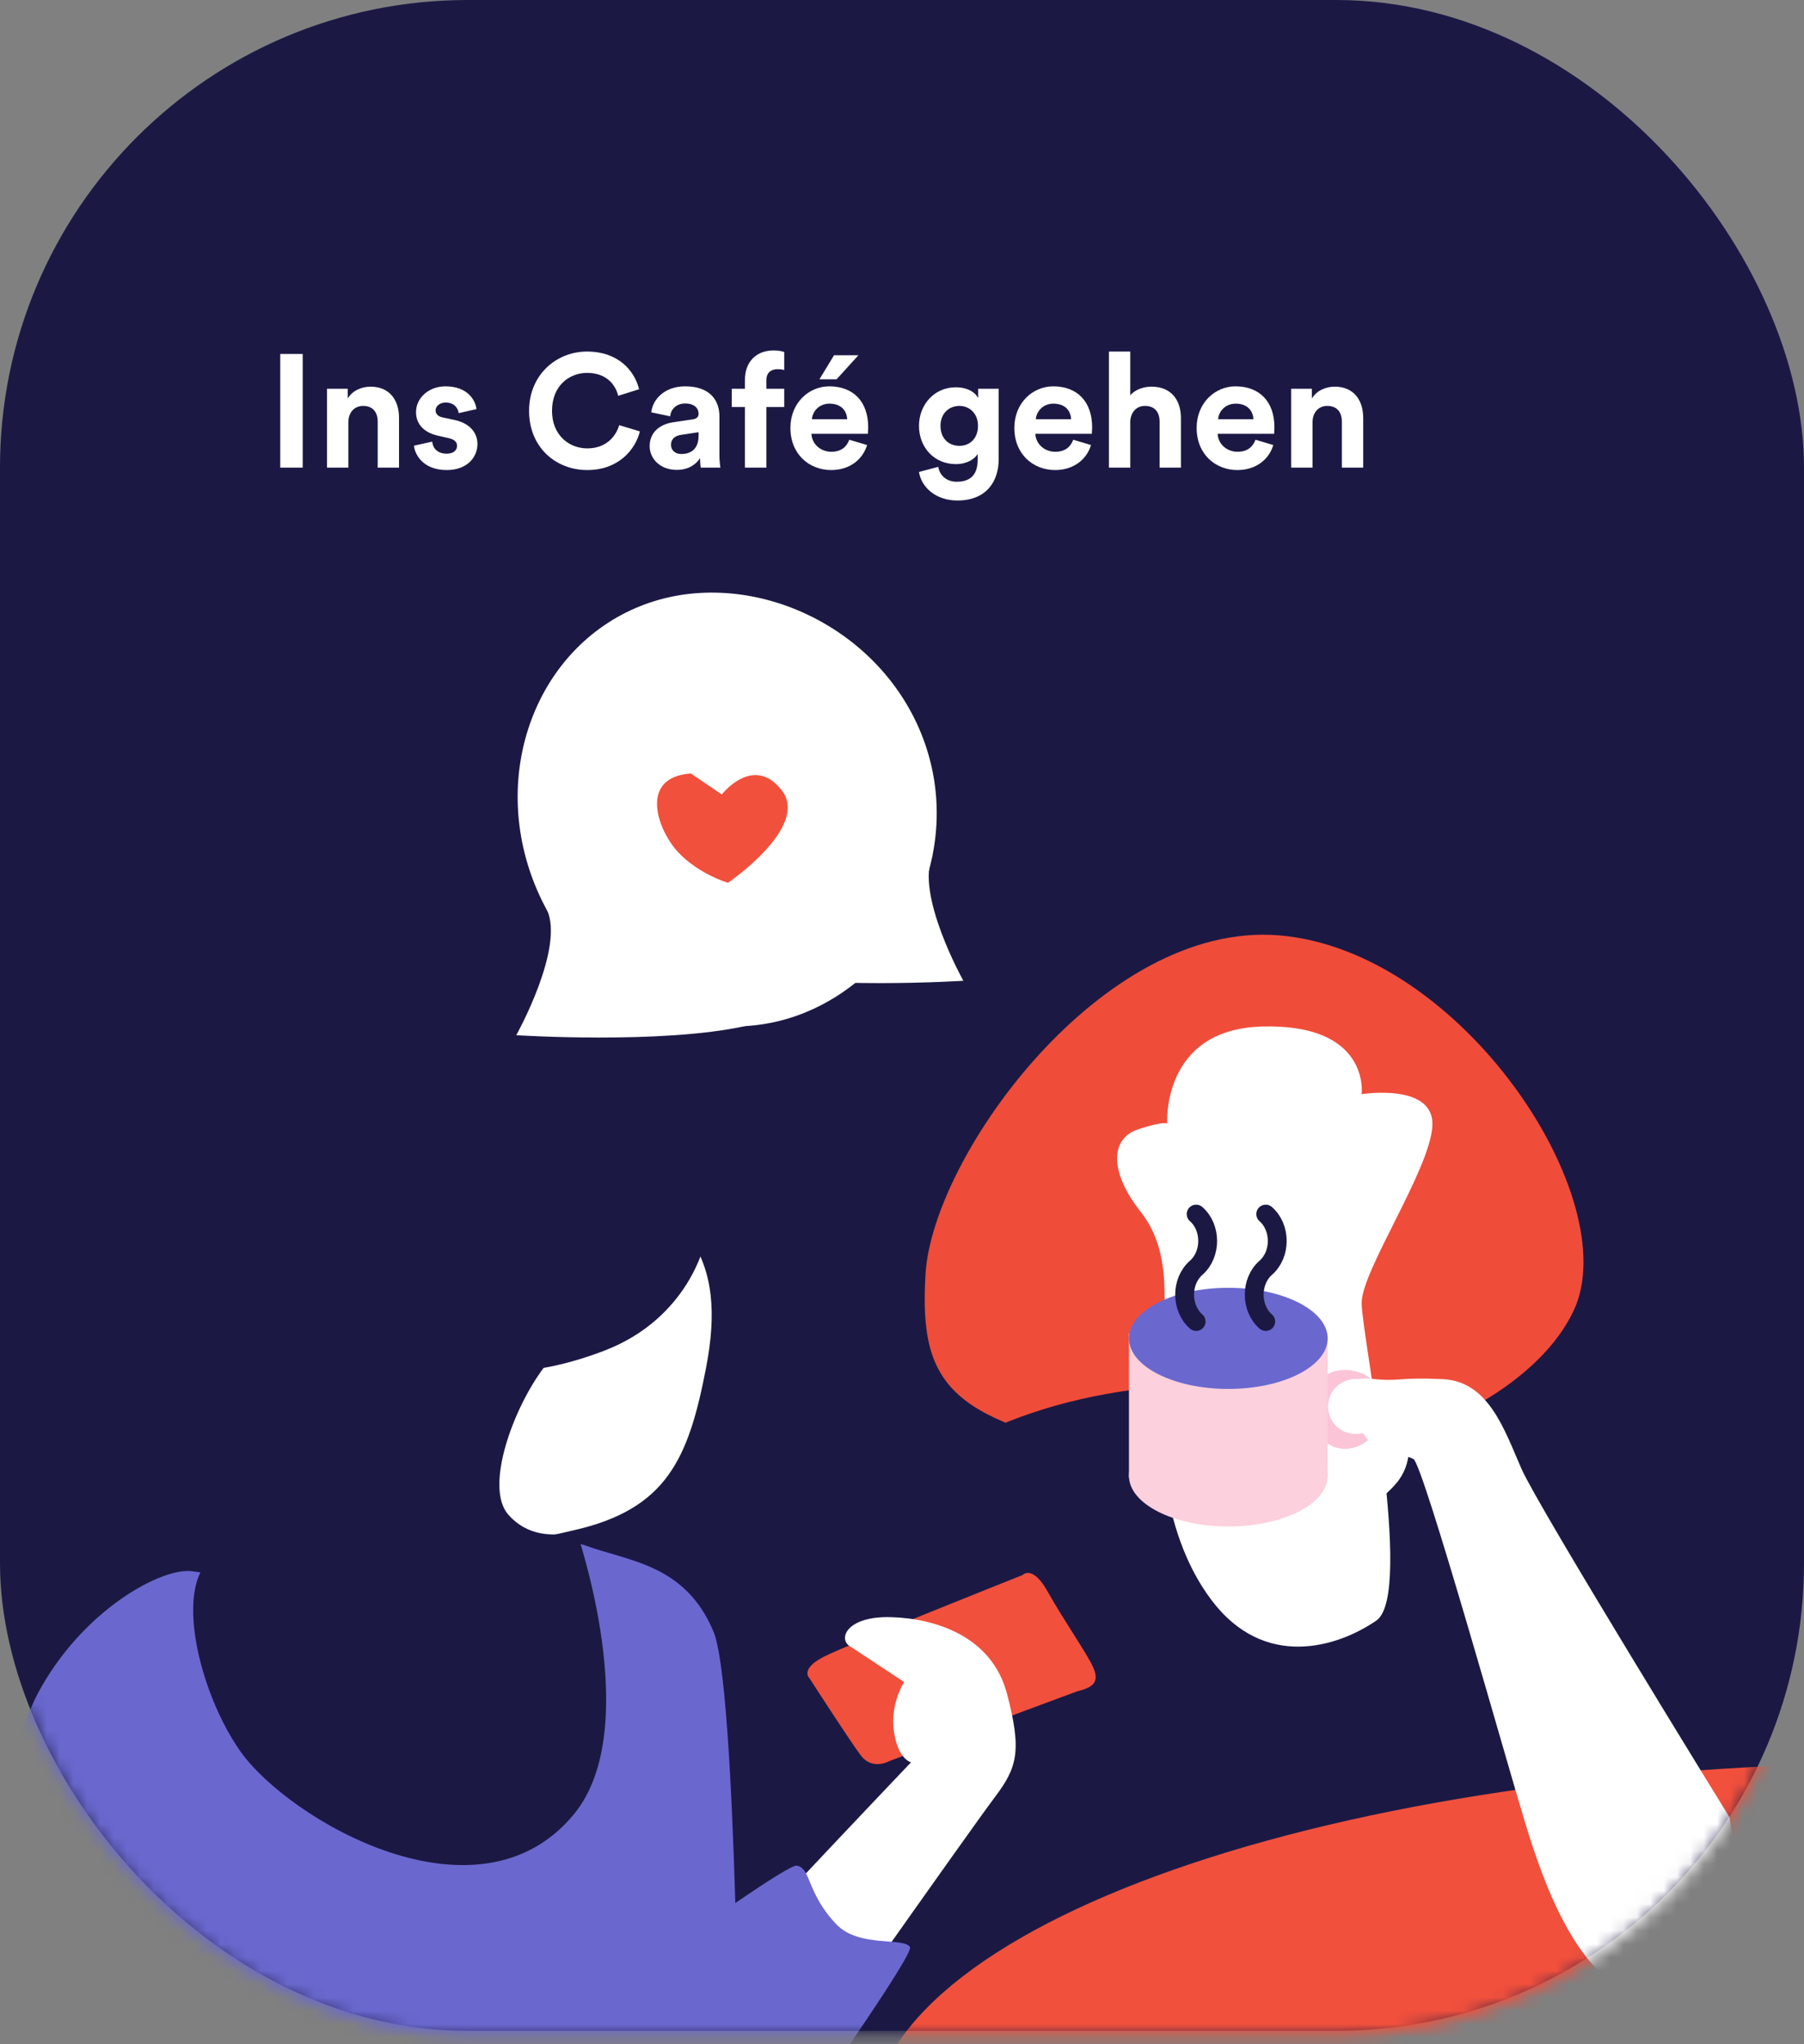 <svg width="135" height="153" viewBox="0 0 135 153" fill="none" xmlns="http://www.w3.org/2000/svg">
<rect x="0" y="0" width="135" height="153" fill="#808080" stroke="none"/>
<rect width="135" height="152" rx="35" fill="#1B1944"/>
<mask id="mask0_1636_36715" style="mask-type:alpha" maskUnits="userSpaceOnUse" x="0" y="0" width="135" height="152">
<rect width="135" height="152" rx="35" fill="#FCC4D7"/>
</mask>
<g mask="url(#mask0_1636_36715)">
<path d="M22.652 35H20.972V26.492H22.652V35ZM26.069 31.604V35H24.473V29.096H26.021V29.828C26.381 29.216 27.089 28.94 27.725 28.94C29.189 28.94 29.861 29.984 29.861 31.28V35H28.265V31.556C28.265 30.896 27.941 30.38 27.173 30.38C26.477 30.38 26.069 30.92 26.069 31.604ZM30.977 33.356L32.345 33.056C32.381 33.524 32.729 33.956 33.425 33.956C33.953 33.956 34.205 33.68 34.205 33.368C34.205 33.104 34.025 32.888 33.569 32.792L32.789 32.612C31.649 32.36 31.133 31.676 31.133 30.848C31.133 29.792 32.069 28.916 33.341 28.916C35.021 28.916 35.585 29.984 35.657 30.62L34.325 30.92C34.277 30.572 34.025 30.128 33.353 30.128C32.933 30.128 32.597 30.38 32.597 30.716C32.597 31.004 32.813 31.184 33.137 31.244L33.977 31.424C35.141 31.664 35.729 32.372 35.729 33.236C35.729 34.196 34.985 35.18 33.437 35.18C31.661 35.18 31.049 34.028 30.977 33.356ZM43.949 35.18C41.573 35.18 39.593 33.464 39.593 30.752C39.593 28.04 41.645 26.312 43.925 26.312C46.277 26.312 47.489 27.752 47.825 29.132L46.265 29.624C46.061 28.808 45.401 27.908 43.925 27.908C42.653 27.908 41.309 28.82 41.309 30.752C41.309 32.564 42.581 33.56 43.949 33.56C45.401 33.56 46.109 32.612 46.337 31.82L47.885 32.288C47.561 33.596 46.337 35.18 43.949 35.18ZM48.617 33.392C48.617 32.336 49.397 31.748 50.381 31.604L51.833 31.388C52.169 31.34 52.277 31.172 52.277 30.968C52.277 30.548 51.953 30.2 51.281 30.2C50.585 30.2 50.201 30.644 50.153 31.16L48.737 30.86C48.833 29.936 49.685 28.916 51.269 28.916C53.141 28.916 53.837 29.972 53.837 31.16V34.064C53.837 34.376 53.873 34.796 53.909 35H52.445C52.409 34.844 52.385 34.52 52.385 34.292C52.085 34.76 51.521 35.168 50.645 35.168C49.385 35.168 48.617 34.316 48.617 33.392ZM50.981 33.98C51.653 33.98 52.277 33.656 52.277 32.612V32.348L50.945 32.552C50.537 32.612 50.213 32.84 50.213 33.296C50.213 33.644 50.465 33.98 50.981 33.98ZM58.182 27.632C57.822 27.632 57.354 27.788 57.354 28.448V29.096H58.686V30.464H57.354V35H55.746V30.464H54.762V29.096H55.746V28.424C55.746 27.092 56.586 26.228 57.894 26.228C58.23 26.228 58.554 26.288 58.686 26.348V27.692C58.602 27.668 58.446 27.632 58.182 27.632ZM64.238 26.588L62.606 28.388H61.322L62.414 26.588H64.238ZM60.758 31.376H63.398C63.374 30.788 62.99 30.212 62.078 30.212C61.25 30.212 60.794 30.836 60.758 31.376ZM63.554 32.912L64.886 33.308C64.586 34.328 63.65 35.18 62.198 35.18C60.578 35.18 59.15 34.016 59.15 32.024C59.15 30.14 60.542 28.916 62.054 28.916C63.878 28.916 64.97 30.08 64.97 31.976C64.97 32.204 64.946 32.444 64.946 32.468H60.722C60.758 33.248 61.418 33.812 62.21 33.812C62.954 33.812 63.362 33.44 63.554 32.912ZM68.772 35.324L70.212 34.94C70.32 35.588 70.836 36.056 71.592 36.056C72.6 36.056 73.164 35.552 73.164 34.412V33.98C72.924 34.364 72.372 34.736 71.52 34.736C69.948 34.736 68.772 33.524 68.772 31.868C68.772 30.308 69.9 28.988 71.52 28.988C72.456 28.988 72.996 29.396 73.2 29.792V29.096H74.736V34.364C74.736 35.984 73.86 37.46 71.64 37.46C70.02 37.46 68.94 36.452 68.772 35.324ZM71.796 33.368C72.612 33.368 73.188 32.78 73.188 31.868C73.188 30.956 72.564 30.38 71.796 30.38C71.004 30.38 70.38 30.956 70.38 31.868C70.38 32.792 70.968 33.368 71.796 33.368ZM77.516 31.376H80.156C80.132 30.788 79.748 30.212 78.836 30.212C78.008 30.212 77.552 30.836 77.516 31.376ZM80.312 32.912L81.644 33.308C81.344 34.328 80.408 35.18 78.956 35.18C77.336 35.18 75.908 34.016 75.908 32.024C75.908 30.14 77.3 28.916 78.812 28.916C80.636 28.916 81.728 30.08 81.728 31.976C81.728 32.204 81.704 32.444 81.704 32.468H77.48C77.516 33.248 78.176 33.812 78.968 33.812C79.712 33.812 80.12 33.44 80.312 32.912ZM84.581 31.532V35H82.985V26.312H84.581V29.588C84.965 29.132 85.613 28.94 86.177 28.94C87.677 28.94 88.373 29.984 88.373 31.28V35H86.777V31.556C86.777 30.896 86.453 30.38 85.685 30.38C85.013 30.38 84.617 30.884 84.581 31.532ZM91.157 31.376H93.797C93.773 30.788 93.389 30.212 92.477 30.212C91.649 30.212 91.193 30.836 91.157 31.376ZM93.953 32.912L95.285 33.308C94.985 34.328 94.049 35.18 92.597 35.18C90.977 35.18 89.549 34.016 89.549 32.024C89.549 30.14 90.941 28.916 92.453 28.916C94.277 28.916 95.369 30.08 95.369 31.976C95.369 32.204 95.345 32.444 95.345 32.468H91.121C91.157 33.248 91.817 33.812 92.609 33.812C93.353 33.812 93.761 33.44 93.953 32.912ZM98.221 31.604V35H96.625V29.096H98.173V29.828C98.533 29.216 99.241 28.94 99.877 28.94C101.341 28.94 102.013 29.984 102.013 31.28V35H100.417V31.556C100.417 30.896 100.093 30.38 99.325 30.38C98.629 30.38 98.221 30.92 98.221 31.604Z" fill="white"/>
</g>
<mask id="mask1_1636_36715" style="mask-type:alpha" maskUnits="userSpaceOnUse" x="0" y="0" width="135" height="153">
<rect y="0.354" width="135" height="152" rx="35" fill="#1B1944"/>
</mask>
<g mask="url(#mask1_1636_36715)">
<path d="M95.724 70.008C109.458 71.151 121.633 89.814 117.774 98.068C113.915 106.322 97.93 111.824 84.699 109.073C71.468 106.322 68.711 104.121 69.263 95.317C69.814 86.513 82.493 68.908 95.722 70.008" fill="#F04C3A"/>
<path d="M54.179 171.175C54.734 168.958 40.899 105.836 89.253 103.618C137.607 101.4 134.272 146.887 128.714 162.419C123.157 177.951 54.179 171.175 54.179 171.175Z" fill="#1B1944"/>
<path d="M142.764 186.354C185.635 186.354 220.387 174.175 220.387 159.153C220.387 144.131 185.635 131.951 142.764 131.951C99.893 131.951 65.139 144.131 65.139 159.153C65.139 174.175 99.893 186.354 142.764 186.354Z" fill="#F1503C"/>
<path d="M95.427 92.975C96.002 93.16 96.636 92.795 96.844 92.153C97.051 91.516 96.755 90.847 96.18 90.662C95.606 90.475 94.971 90.624 94.765 91.261C94.558 91.898 94.854 92.786 95.429 92.973" fill="#3E3035"/>
<path d="M92.221 110.238L92.359 106.492" stroke="white" stroke-width="8.03" stroke-linecap="round"/>
<path d="M95.322 110.457L95.461 106.71" stroke="white" stroke-width="8.03" stroke-linecap="round"/>
<path d="M97.947 109.745L98.086 105.997" stroke="white" stroke-width="8.03" stroke-linecap="round"/>
<path d="M89.611 108.897C89.611 108.897 90.705 110.86 95.077 110.86C99.449 110.86 101.418 108.43 101.418 108.43" stroke="white" stroke-width="8.03" stroke-linecap="round"/>
<path d="M60.198 75.803C52.463 78.922 43.438 74.639 40.037 66.239C36.635 57.837 40.147 48.498 47.882 45.377C55.615 42.258 65.537 46.503 68.936 54.903C72.337 63.303 67.931 72.683 60.198 75.801" fill="white"/>
<path d="M40.929 68.093C42.268 70.965 38.635 77.479 38.635 77.479C38.635 77.479 49.45 78.175 55.765 76.797C62.078 75.418 40.929 68.093 40.929 68.093Z" fill="white"/>
<path d="M51.704 57.89C47.813 58.164 49.173 62.049 50.701 63.732C52.229 65.412 54.477 66.073 54.477 66.073C54.477 66.073 60.627 61.892 58.502 59.152C56.378 56.413 54.013 59.464 54.013 59.464L51.704 57.89Z" fill="#F1503C"/>
<path d="M69.796 64.019C68.457 66.892 72.09 73.405 72.09 73.405C72.09 73.405 61.275 74.102 54.96 72.723C48.647 71.345 69.796 64.019 69.796 64.019Z" fill="white"/>
<path d="M52.837 102.374C51.535 109.128 49.925 112.971 42.874 114.545C35.822 116.123 36.411 116.833 35.828 118.142C35.243 119.452 31.569 122.051 31.569 122.051L24.824 118.409C24.824 118.409 26.016 112.18 26.165 109.809C26.316 107.439 21.529 107.494 23.027 98.546C24.523 89.597 29.579 82.842 40.76 86.239C51.943 89.636 54.391 94.316 52.837 102.372" fill="white"/>
<path d="M80.654 126.569L66.58 131.795C66.58 131.795 65.29 132.556 64.403 131.366C63.517 130.174 60.58 125.613 60.58 125.613C60.58 125.613 59.816 124.937 61.648 123.998C63.485 123.059 76.518 117.886 76.518 117.886C76.518 117.886 77.257 117.064 78.409 119.138C79.564 121.211 81.397 123.835 81.818 124.819C82.24 125.802 81.927 126.27 80.656 126.571" fill="#F1503C"/>
<path d="M50.129 169.098C50.129 169.098 51.446 170.228 48.336 170.273C45.224 170.315 42.298 169.646 41.419 167.804C40.533 165.958 38.588 164.252 44.594 157.297C50.607 150.341 68.174 131.901 68.174 131.901C68.174 131.901 67.195 131.676 66.895 129.587C66.597 127.497 67.661 125.891 67.661 125.891C67.661 125.891 64.392 123.732 63.564 123.186C62.736 122.638 63.359 120.949 66.671 121.036C69.981 121.124 74.23 122.456 75.36 126.777C76.495 131.096 76.109 132.313 74.413 134.554C72.714 136.796 58.181 157.445 58.181 157.445L56.61 160.12L50.124 169.098H50.129Z" fill="white"/>
<path d="M94.4 76.829C102.582 76.589 101.897 81.892 101.897 81.892C101.897 81.892 107.41 81.012 107.188 84.314C106.967 87.615 101.897 95.097 101.897 97.519C101.897 99.941 105.867 119.308 102.999 121.288C100.132 123.268 94.619 125.029 90.652 119.747C86.682 114.466 86.682 106.984 86.903 102.361C87.125 97.74 87.785 93.778 85.36 90.698C82.934 87.617 83.155 85.195 85.139 84.535C87.123 83.874 87.344 84.095 87.344 84.095C87.344 84.095 86.903 77.052 94.4 76.831" fill="white"/>
<path d="M99.911 108.322C101.305 108.772 102.842 107.884 103.346 106.338C103.851 104.787 103.129 103.166 101.737 102.716C100.345 102.263 98.806 102.624 98.302 104.171C97.797 105.72 98.519 107.87 99.911 108.322Z" fill="#FCC4D7"/>
<path d="M91.919 114.249C96.025 114.249 99.354 112.554 99.354 110.463C99.354 108.373 96.025 106.68 91.919 106.68C87.813 106.68 84.484 108.375 84.484 110.463C84.484 112.552 87.813 114.249 91.919 114.249Z" fill="#FCD0DC"/>
<path d="M99.354 99.8H84.484V110.581H99.354V99.8Z" fill="#FCD0DC"/>
<path d="M91.919 103.954C96.025 103.954 99.354 102.259 99.354 100.168C99.354 98.078 96.025 96.385 91.919 96.385C87.813 96.385 84.484 98.08 84.484 100.168C84.484 102.257 87.813 103.954 91.919 103.954Z" fill="#6A68CE"/>
<path d="M89.512 98.909C88.363 97.902 88.363 95.895 89.512 94.888C90.662 93.883 90.662 91.873 89.512 90.868" stroke="#1B1944" stroke-width="1.41" stroke-linecap="round" stroke-linejoin="round"/>
<path d="M94.719 98.909C93.57 97.902 93.57 95.895 94.719 94.888C95.869 93.883 95.869 91.873 94.719 90.868" stroke="#1B1944" stroke-width="1.41" stroke-linecap="round" stroke-linejoin="round"/>
<path d="M124.855 149.49C118.555 150.441 115.406 140.577 114.134 136.431C112.863 132.286 106.503 109.592 105.777 109.204C105.049 108.817 104.468 109.012 103.561 108.832C103.267 108.774 102.601 108.109 101.986 107.255C101.814 107.302 101.633 107.328 101.445 107.328C100.307 107.328 99.383 106.406 99.383 105.269C99.383 104.132 100.307 103.21 101.445 103.21C101.511 103.21 101.575 103.213 101.639 103.219C101.909 103.162 102.25 103.151 102.669 103.196C104.836 103.429 104.504 103.062 107.957 103.221C111.409 103.376 112.586 107.03 113.857 109.932C115.13 112.834 129.421 136.003 129.421 136.003C129.421 136.003 131.864 148.429 124.855 149.49Z" fill="white"/>
<path d="M55.406 164.702C55.442 169.842 55.438 173.311 55.438 173.311L51.078 174.15L48.56 174.634L14.461 181.197L13.691 177.761L11.466 177.485L-10 180.086C-10 180.086 -1.441 134.877 2.784 126.834C6.113 120.495 12.218 117.208 14.465 117.612C16.711 118.016 21.377 117.368 21.377 117.368L20.479 115.273L32.26 114.372L33.184 116.681C33.184 116.681 40.638 114.517 43.854 115.689C47.068 116.86 51.274 117.072 53.388 122.103C54.239 124.123 54.737 132.787 55.027 142.432C57.487 140.747 59.318 139.585 59.624 139.634C60.699 139.812 60.365 141.697 62.589 144.025C64.279 145.791 67.6 144.973 68.096 145.72C68.436 146.237 60.416 157.662 55.406 164.702Z" fill="#6A68CE"/>
<path d="M40.679 102.381C38.397 105.421 36.237 111.308 38.039 113.364C40.085 115.699 43.133 114.575 43.133 114.575C43.133 114.575 48.252 129.295 42.971 135.756C35.798 144.534 21.603 136.202 17.978 131.065C14.353 125.922 12.167 115.359 18.348 116.005C20.815 116.266 20.909 107.05 21.203 102.459C20.875 99.151 21.256 95.544 23.061 92.432C25.839 87.894 29.947 85.438 33.169 84.86C36.388 84.282 38.555 84.811 39.766 84.947C40.796 85.153 41.822 85.438 42.829 85.791C49.8 88.23 52.758 92.959 52.758 92.959C52.758 92.959 51.598 98.65 45.213 101.095C43.497 101.752 41.979 102.151 40.679 102.381Z" fill="#1B1944"/>
</g>
</svg>

